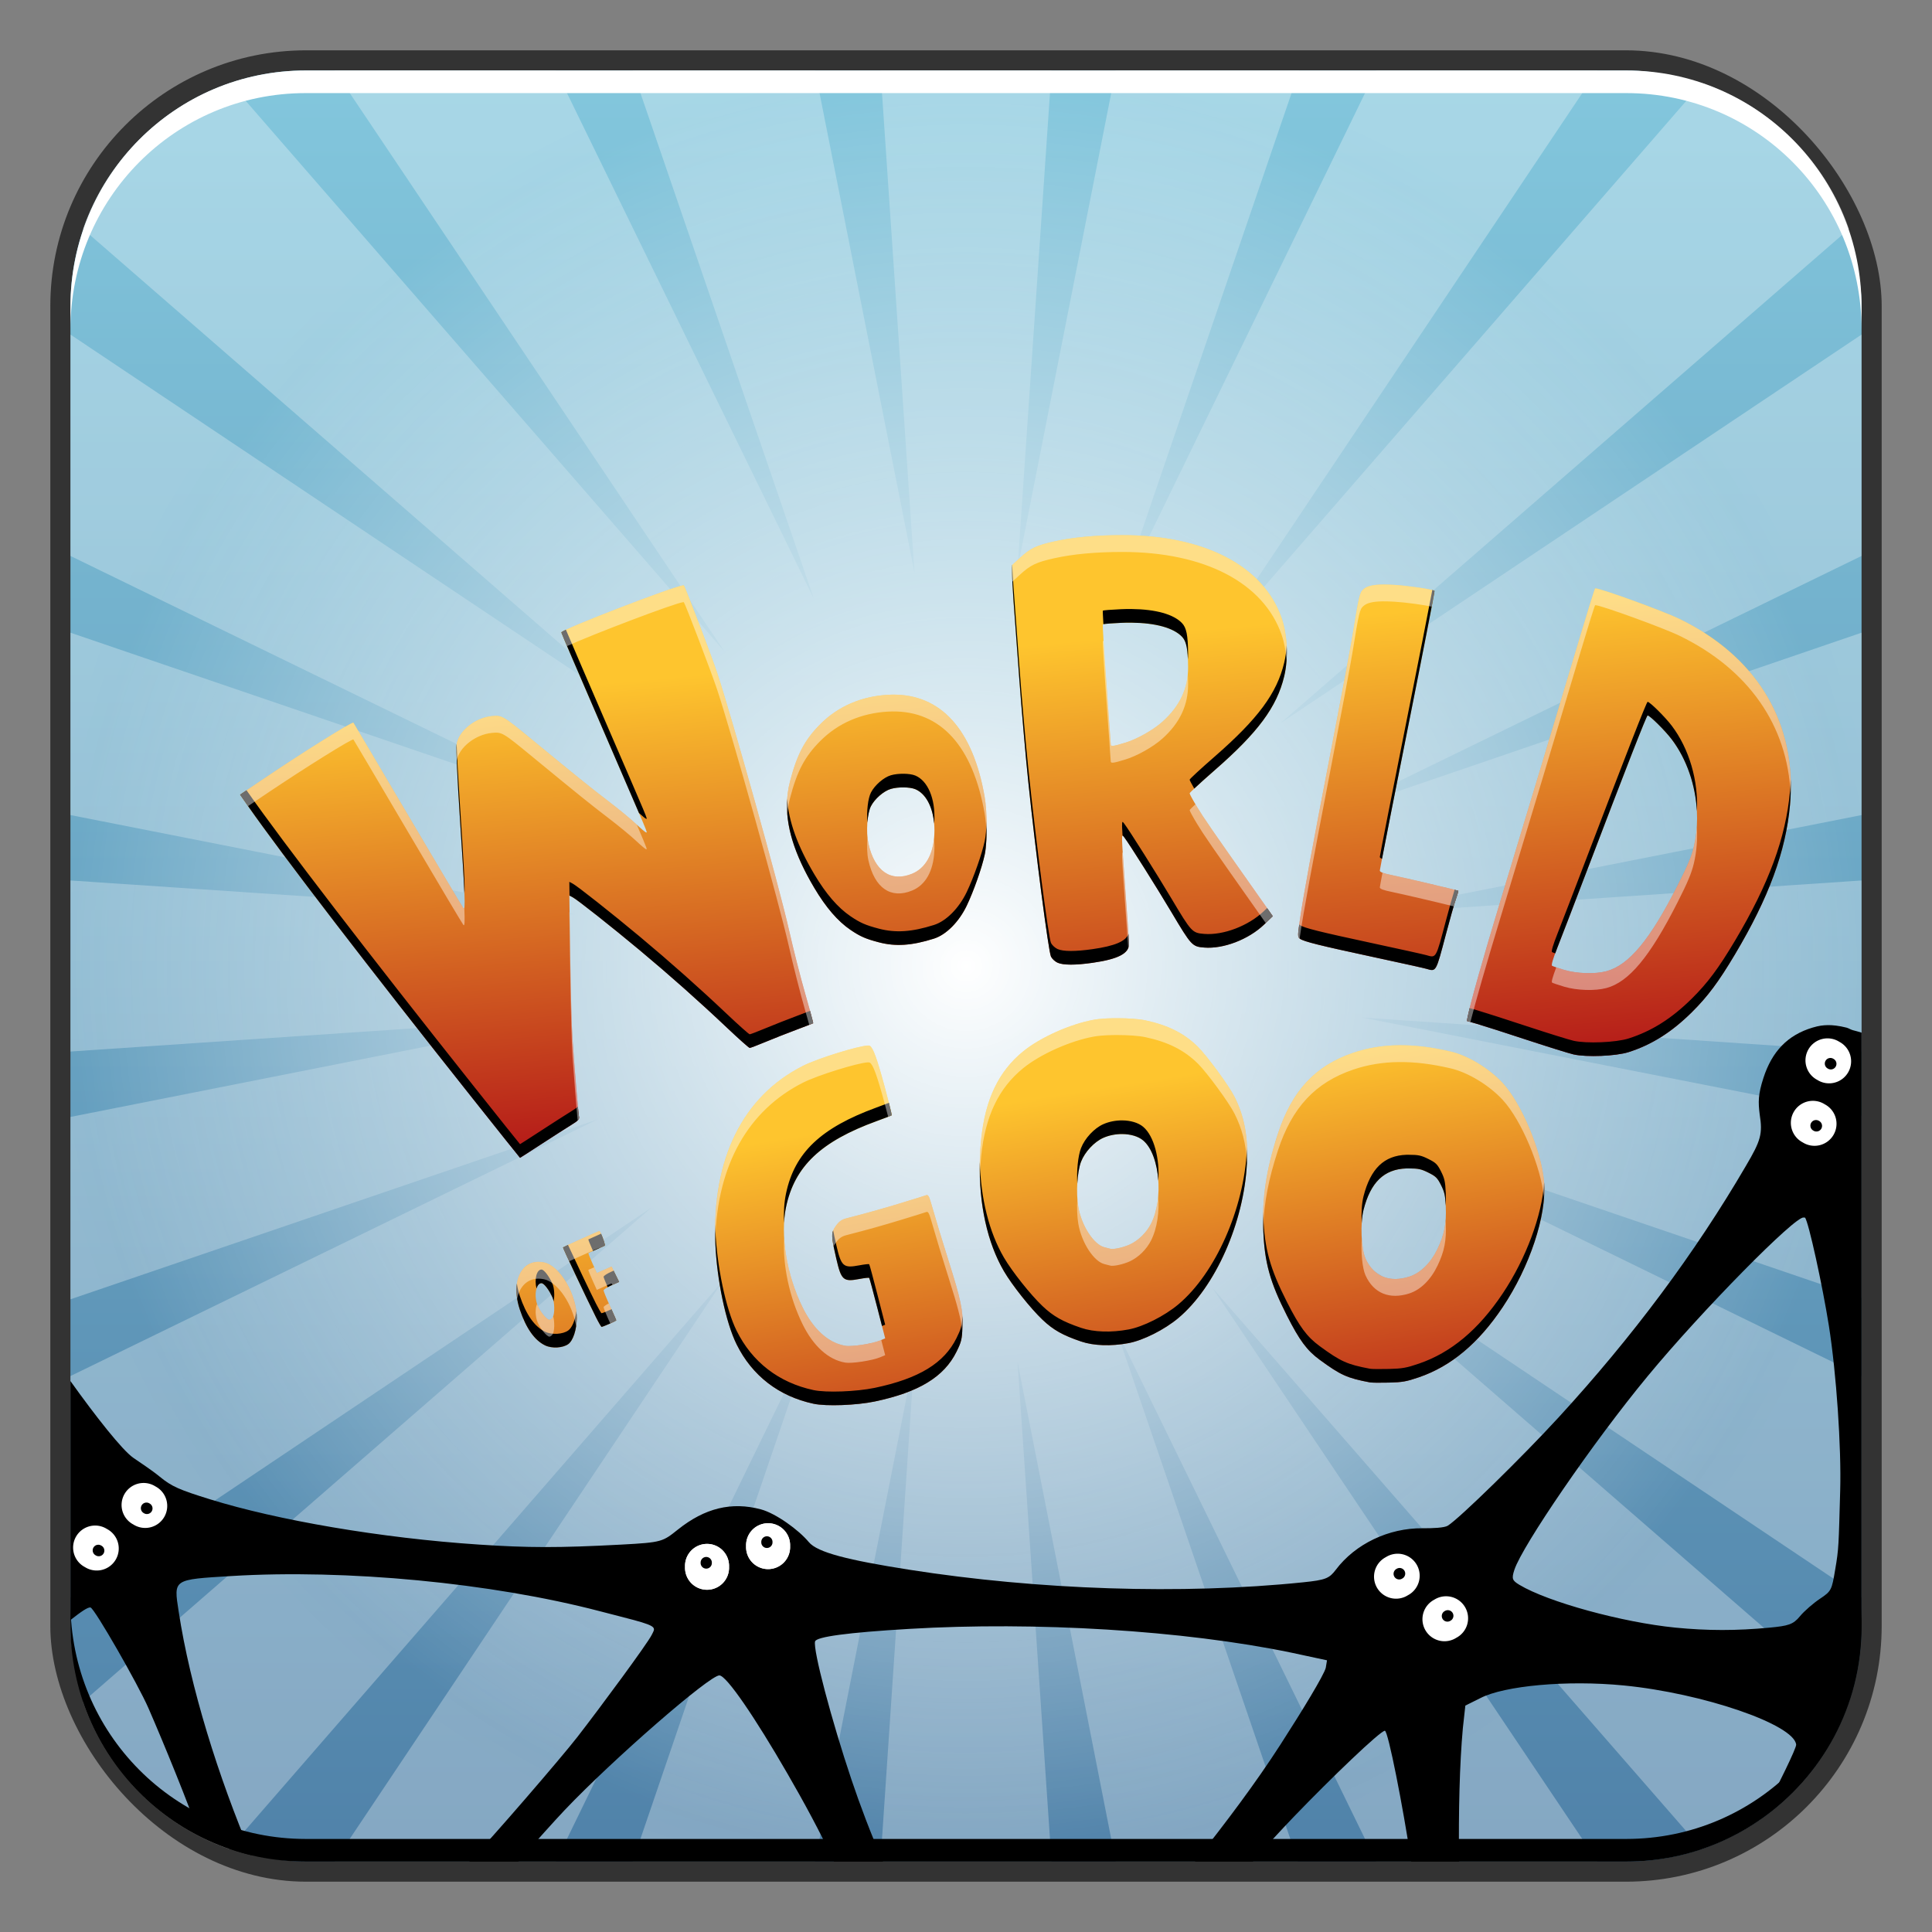 <?xml version="1.0" encoding="UTF-8" standalone="no"?>
<!-- Created with Inkscape (http://www.inkscape.org/) -->

<svg
   xmlns:dc="http://purl.org/dc/elements/1.1/"
   xmlns:cc="http://creativecommons.org/ns#"
   xmlns:rdf="http://www.w3.org/1999/02/22-rdf-syntax-ns#"
   xmlns:svg="http://www.w3.org/2000/svg"
   xmlns="http://www.w3.org/2000/svg"
   xmlns:xlink="http://www.w3.org/1999/xlink"
   xmlns:sodipodi="http://sodipodi.sourceforge.net/DTD/sodipodi-0.dtd"
   xmlns:inkscape="http://www.inkscape.org/namespaces/inkscape"
   width="48"
   height="48"
   id="svg2254"
   version="1.1"
   inkscape:version="0.48+devel r12149"
   sodipodi:docname="WorldOfGoo.svg">
  <rect width="100%" height="100%" fill="#808080" stroke="none"/>
  <defs
     id="defs2256">
    <linearGradient
       inkscape:collect="always"
       xlink:href="#linearGradient898"
       id="linearGradient913"
       x1="709.471"
       y1="438.507"
       x2="658.794"
       y2="119.543"
       gradientUnits="userSpaceOnUse" />
    <linearGradient
       inkscape:collect="always"
       id="linearGradient898">
      <stop
         style="stop-color:#ab0516;stop-opacity:1"
         offset="0"
         id="stop900" />
      <stop
         style="stop-color:#fec52e;stop-opacity:1"
         offset="1"
         id="stop902" />
    </linearGradient>
    <linearGradient
       inkscape:collect="always"
       xlink:href="#linearGradient898"
       id="linearGradient904"
       x1="685.248"
       y1="162.959"
       x2="652.458"
       y2="-202.401"
       gradientUnits="userSpaceOnUse" />
    <radialGradient
       r="24"
       fy="24"
       fx="24"
       cy="24"
       cx="24"
       gradientUnits="userSpaceOnUse"
       id="radialGradient2184"
       xlink:href="#linearGradient2120"
       inkscape:collect="always"
       gradientTransform="matrix(0.958,0,0,0.958,1,1)" />
    <linearGradient
       inkscape:collect="always"
       id="linearGradient2120">
      <stop
         style="stop-color:#ffffff;stop-opacity:0"
         offset="0"
         id="stop2122" />
      <stop
         style="stop-color:#ffffff;stop-opacity:0.312"
         offset="1"
         id="stop2124" />
    </linearGradient>
    <linearGradient
       inkscape:collect="always"
       id="linearGradient2234">
      <stop
         style="stop-color:#ffffff;stop-opacity:1;"
         offset="0"
         id="stop2236" />
      <stop
         style="stop-color:#ffffff;stop-opacity:0;"
         offset="1"
         id="stop2238" />
    </linearGradient>
    <linearGradient
       inkscape:collect="always"
       id="linearGradient2216">
      <stop
         style="stop-color:#5082a9;stop-opacity:1"
         offset="0"
         id="stop2218" />
      <stop
         style="stop-color:#83c7dd;stop-opacity:1"
         offset="1"
         id="stop2220" />
    </linearGradient>
    <linearGradient
       inkscape:collect="always"
       xlink:href="#linearGradient2216"
       id="linearGradient961"
       x1="1938.964"
       y1="234.518"
       x2="1938.964"
       y2="189.989"
       gradientUnits="userSpaceOnUse" />
    <radialGradient
       inkscape:collect="always"
       xlink:href="#linearGradient2234"
       id="radialGradient973"
       cx="1937.143"
       cy="212.362"
       fx="1937.143"
       fy="212.362"
       r="22.25"
       gradientUnits="userSpaceOnUse" />
  </defs>
  <sodipodi:namedview
     id="base"
     pagecolor="#ffffff"
     bordercolor="#666666"
     borderopacity="1.0"
     inkscape:pageopacity="0.0"
     inkscape:pageshadow="2"
     inkscape:zoom="3.7953125"
     inkscape:cx="17.919314"
     inkscape:cy="5.3298935"
     inkscape:document-units="px"
     inkscape:current-layer="layer1"
     showgrid="false"
     width="0px"
     height="0px"
     fit-margin-top="0"
     fit-margin-left="0"
     fit-margin-right="0"
     fit-margin-bottom="0"
     inkscape:window-width="1366"
     inkscape:window-height="716"
     inkscape:window-x="0"
     inkscape:window-y="28"
     inkscape:window-maximized="1" />
  <g
     inkscape:label="Capa 1"
     inkscape:groupmode="layer"
     id="layer1"
     transform="translate(-1913.143,-188.362)">
    <rect
       style="color:#000000;fill:#333333;fill-opacity:1;fill-rule:nonzero;stroke:none;stroke-width:0.2;marker:none;visibility:visible;display:inline;overflow:visible;enable-background:accumulate"
       id="rect6294"
       width="45.5"
       height="45.5"
       x="1914.393"
       y="189.612"
       ry="6.357" />
    <rect
       ry="5.857"
       y="190.112"
       x="1914.893"
       height="44.5"
       width="44.5"
       id="rect6296"
       style="color:#000000;fill:url(#linearGradient961);fill-opacity:1.0;fill-rule:nonzero;stroke:none;stroke-width:0.2;marker:none;visibility:visible;display:inline;overflow:visible;enable-background:accumulate" />
    <path
       style="opacity:0.954;color:#000000;fill:url(#radialGradient2184);fill-opacity:1;fill-rule:nonzero;stroke:none;stroke-width:0.4;marker:none;visibility:visible;display:inline;overflow:visible;enable-background:accumulate"
       d="M 8.312 1.75 L 18 16.188 L 5.719 2.062 C 4.015 2.642 2.65 3.987 2.062 5.688 L 16.188 17.969 L 1.75 8.312 L 1.75 13.812 L 14.844 20.188 L 1.75 15.719 L 1.75 20.25 L 14.281 22.719 L 1.75 21.875 L 1.75 26.125 L 14.219 25.281 L 1.75 27.75 L 1.75 32.281 L 14.844 27.812 L 1.75 34.188 L 1.75 39.688 L 16.188 30 L 2.062 42.281 C 2.642 43.985 3.987 45.35 5.688 45.938 L 17.969 31.812 L 8.312 46.25 L 13.812 46.25 L 20.188 33.156 L 15.719 46.25 L 20.25 46.25 L 22.719 33.719 L 21.875 46.25 L 26.125 46.25 L 25.281 33.844 L 27.719 46.25 L 32.25 46.25 L 27.719 33 L 34.188 46.25 L 39.688 46.25 L 30.125 32 L 42.281 45.938 C 43.994 45.355 45.355 43.994 45.938 42.281 L 31.844 30.031 L 46.25 39.688 L 46.25 34.188 L 33.062 27.75 L 46.25 32.25 L 46.25 27.719 L 33.844 25.281 L 46.25 26.125 L 46.25 21.875 L 33.75 22.719 L 46.25 20.25 L 46.25 15.719 L 33.094 20.219 L 46.25 13.812 L 46.25 8.312 L 31.812 17.969 L 45.938 5.688 C 45.35 3.987 43.985 2.642 42.281 2.062 L 30.062 16.125 L 39.688 1.75 L 34.188 1.75 L 27.781 14.906 L 32.281 1.75 L 27.719 1.75 L 25.281 14.125 L 26.125 1.75 L 21.875 1.75 L 22.719 14.219 L 20.25 1.75 L 15.719 1.75 L 20.219 14.875 L 13.812 1.75 L 8.312 1.75 z "
       transform="translate(1913.143,188.362)"
       id="rect819" />
    <rect
       style="color:#000000;fill:url(#radialGradient973);fill-opacity:1.0;fill-rule:nonzero;stroke:none;stroke-width:0.2;marker:none;visibility:visible;display:inline;overflow:visible;enable-background:accumulate"
       id="rect963"
       width="44.5"
       height="44.5"
       x="1914.893"
       y="190.112"
       ry="5.857" />
    <g
       id="g2224"
       transform="matrix(0.035,0,0,0.035,1848.658,204.901)">
      <path
         id="path889"
         transform="translate(1913.143,188.362)"
         d="m 722.219,61.875 c -1.087,3.23e-4 -2.183,0.009 -3.25,0.031 -5.122,0.105 -9.887,0.458 -13.219,1.062 -16.677,3.024 -37.818,12.451 -50,22.312 -17.566,14.219 -27.11,34.169 -29.969,62.562 -3.619,35.946 2.227,69.849 16.156,93.625 5.85,9.986 18.863,26.351 27.344,34.406 7.661,7.277 14.305,11.027 27.469,15.5 8.931,3.035 21.267,3.442 33.656,1.125 10.406,-1.946 25.496,-9.548 35.344,-17.812 26.316,-22.084 46.622,-67.924 48.656,-109.781 0.918,-18.88 -1.804,-33.435 -8.906,-47.438 C 801.556,109.694 786.246,88.798 779.75,82.312 770.104,72.682 758.459,66.81 742.281,63.375 737.651,62.392 729.825,61.873 722.219,61.875 z m 199.938,19.188 c -11.482,0.136 -22.167,1.914 -32.25,5.344 -27.041,9.197 -43.501,26.905 -53.5,57.469 -8.263,25.258 -11.278,45.131 -10.375,68.594 0.88,22.852 4.751,36.78 16.781,60.5 8.906,17.56 14.186,24.708 23.188,31.312 14.915,10.944 19.592,13.063 35.75,16.094 1.375,0.258 7.449,0.313 13.5,0.156 9.523,-0.247 12.368,-0.74 21.25,-3.781 22.823,-7.814 42.257,-24.075 59.406,-49.688 19.486,-29.102 31.619,-66.005 29.406,-89.5 -2.08,-22.089 -16.102,-55.347 -29.344,-69.656 C 986.373,97.537 971.492,88.492 959.25,85.594 945.929,82.441 933.639,80.927 922.156,81.062 z m -376.938,0.219 c -7.112,0.382 -35.278,9.034 -45.812,14.344 -42.791,21.567 -64.71,65.82 -62.344,125.844 1.023,25.948 7.433,56.47 15.125,71.969 11.03,22.226 29.926,36.793 54.562,42.094 8.992,1.935 30.491,1.138 43.5,-1.594 31.265,-6.565 49.188,-17.482 58,-35.312 3.413,-6.905 3.856,-8.631 4.281,-17.469 0.54,-11.225 -1.338,-20.1 -9.781,-46.688 -4.686,-14.755 -8.965,-28.883 -12.531,-41.281 -1.421,-4.938 -2.167,-6.163 -3.406,-5.688 -0.869,0.333 -8.762,2.791 -17.562,5.469 -14.057,4.277 -23.36,6.889 -39.281,11 -3.233,0.835 -5.031,2.134 -7.344,5.312 -3.503,4.814 -3.482,6.87 0.281,23.188 3.556,15.416 4.971,16.658 16.406,14.5 3.594,-0.678 6.722,-1.028 6.969,-0.781 0.246,0.246 2.881,9.999 5.875,21.688 l 5.469,21.25 -3.594,1.5 c -5.578,2.331 -20.08,4.551 -24.688,3.781 -12.021,-2.007 -22.691,-11.619 -30.438,-27.438 -11.199,-22.869 -15.842,-51.134 -11.656,-71.031 6.082,-28.91 24.696,-46.595 64.312,-61.031 5.68,-2.07 10.511,-3.917 10.719,-4.125 C 562.489,130.573 560.164,121.212 557.125,110 551.861,90.58 549.074,82.924 546.719,81.469 546.476,81.319 545.955,81.242 545.219,81.281 z m 180.688,62.812 c 5.847,0.046 11.359,1.599 14.844,4.531 11.737,9.876 14.698,41.234 5.594,59.125 -3.228,6.342 -9.011,12.015 -15.094,14.781 -4.836,2.199 -11.947,3.7 -14,2.969 -0.55,-0.196 -2.255,-0.632 -3.781,-0.969 -7.62,-1.683 -16.477,-15.242 -18.75,-28.719 -1.708,-10.127 -0.809,-24.977 1.938,-32.062 2.697,-6.959 9.377,-14.122 15.812,-16.969 C 716.608,144.95 721.359,144.058 725.906,144.094 Z M 927.688,168.5 c 0.514,-0.017 1.035,-8.4e-4 1.562,0 6.885,0.011 8.864,0.435 14,3 5.264,2.629 6.334,3.667 8.938,8.812 2.502,4.946 3.025,7.32 3.375,15.312 0.527,12.057 -0.971,19.811 -5.844,29.969 -4.794,9.993 -12.045,17.129 -19.969,19.688 -14.12,4.56 -25.387,-0.083 -31.156,-12.812 -3.085,-6.807 -3.832,-25.087 -1.406,-34.562 C 902.208,178.296 911.757,169.034 927.688,168.5 Z M 354.75,212.969 c -0.606,0 -23.934,10.48 -25.812,11.594 -0.298,0.177 17.315,37.48 23.438,49.656 1.867,3.712 3.634,6.75 3.938,6.75 0.967,0 10.438,-4.224 10.438,-4.656 0,-0.228 -2.025,-4.819 -4.5,-10.219 -2.475,-5.399 -4.5,-10.364 -4.5,-11 0,-0.636 2.468,-2.253 5.5,-3.594 l 5.531,-2.438 -2.688,-5.438 -2.688,-5.469 -5.25,2.312 -5.219,2.312 -3.156,-7.031 c -1.727,-3.862 -3.008,-7.093 -2.844,-7.188 0.164,-0.094 2.788,-1.262 5.812,-2.594 3.025,-1.332 5.65,-2.501 5.844,-2.625 C 359.257,222.92 355.57,212.969 354.75,212.969 z m -43.531,21.844 c -12.88,0.285 -19.147,15.378 -12.938,33.875 4.479,13.344 10.509,21.866 17.969,25.438 4.834,2.315 12.629,1.857 16.469,-0.969 3.39,-2.495 5.916,-10.234 5.969,-18.312 0.111,-16.79 -11.94,-37.305 -23.281,-39.625 C 313.938,234.919 312.551,234.783 311.219,234.812 z m 2.438,15.156 c 1.809,0 5.485,4.825 7.875,10.312 1.489,3.419 1.596,11.118 0.188,13.75 -0.569,1.064 -1.681,1.938 -2.438,1.938 -1.807,0 -6.461,-5.592 -8.281,-9.938 C 308.122,259.162 309.646,249.969 313.656,249.969 Z"
         style="fill:url(#linearGradient913);fill-opacity:1"
         inkscape:connector-curvature="0" />
      <path
         id="path873"
         transform="translate(1913.143,188.362)"
         d="m 725.938,-281.031 c -18.865,0.004 -34.942,1.493 -48.312,4.469 -12.708,2.828 -16.81,4.794 -24.25,11.594 l -5.625,5.156 0,6.125 c 10e-4,3.382 0.431,12.006 0.969,19.156 0.538,7.15 2.355,31.666 4.031,54.469 1.676,22.802 4.603,56.327 6.5,74.5 5.319,50.959 14.343,120.363 16.094,123.75 0.837,1.619 2.967,3.551 4.719,4.312 4.054,1.763 12.594,1.779 24.812,0.031 18.099,-2.589 25.884,-6.616 25.844,-13.375 -0.009,-1.47 -1.111,-17.762 -2.469,-36.188 -1.358,-18.425 -2.479,-35.3 -2.469,-37.5 0.015,-3.797 0.108,-3.899 1.562,-2 3.472,4.533 22.85,35.271 33.406,53 14.296,24.01 14.796,24.561 23.375,25.25 13.595,1.091 31.436,-5.751 42.406,-16.25 l 6.25,-6 -12.688,-18 c -30.573,-43.342 -36.314,-51.65 -41.188,-59.719 -2.841,-4.703 -5.156,-8.982 -5.156,-9.5 0,-0.518 7.946,-7.849 17.656,-16.312 30.88,-26.915 44.27,-45.015 49.469,-66.75 3.06,-12.794 2.339,-29.359 -1.812,-41.344 C 826.231,-259.198 784.244,-281.045 725.938,-281.031 z m 185,35.062 c -7.15,0.083 -11.279,1.108 -13.75,3.25 -2.735,2.371 -3.219,4.376 -7.875,33.188 -1.333,8.25 -8.069,44.25 -14.969,80 C 860.308,-56.801 854.57,-25.601 852,-7.875 c -1.675,11.55 -1.667,12.079 0.062,13.344 2.711,1.982 13.87,4.77 51.75,12.906 18.931,4.066 36.013,7.849 37.938,8.406 7.121,2.063 6.718,2.752 13.906,-24.438 2.743,-10.376 5.904,-21.529 7.031,-24.781 1.127,-3.253 1.951,-6.008 1.812,-6.125 -0.458,-0.387 -38.072,-9.268 -47,-11.094 -6.386,-1.306 -8.75,-2.201 -8.75,-3.312 0,-0.838 8.821,-45.75 19.625,-99.812 10.804,-54.062 19.458,-98.479 19.219,-98.719 -1.014,-1.014 -19.115,-3.698 -28.438,-4.219 C 916.053,-245.892 913.321,-245.996 910.938,-245.969 z m -496.594,0.562 c -6.295,0.476 -86.567,31.387 -86.594,33.469 -0.004,0.329 13.318,31.379 29.594,69 33.722,77.946 31.607,72.906 30.562,72.906 -0.437,0 -3.682,-2.723 -7.219,-6.062 -3.537,-3.34 -12.287,-10.541 -19.438,-16 -12.486,-9.533 -21.247,-16.587 -54.5,-43.938 -20.567,-16.916 -21.118,-17.24 -28.25,-16.562 -12.009,1.141 -23.851,10.707 -25.125,20.312 -0.395,2.974 0.567,24.392 2.281,50.469 3.747,56.999 4.171,67.336 2.594,65.594 -0.648,-0.716 -18.413,-30.562 -39.469,-66.312 -21.055,-35.75 -38.443,-65.171 -38.625,-65.375 -0.77,-0.863 -34.329,20.049 -61.188,38.125 l -19.25,12.969 5.688,8.156 c 24.599,35.173 85.911,114.962 159.344,207.438 18.425,23.203 33.586,42.187 33.688,42.188 0.102,2.4e-4 6.92,-4.388 15.156,-9.75 8.237,-5.362 17.705,-11.43 21.062,-13.5 5.099,-3.143 6.042,-4.132 5.625,-6 -0.523,-2.343 -2.853,-30.039 -4.594,-54.75 -0.562,-7.975 -1.289,-34.219 -1.625,-58.344 l -0.625,-43.875 2.406,1.281 c 3.424,1.833 27.608,20.939 47.5,37.531 21.355,17.812 42.439,36.55 62.031,55.094 8.325,7.88 15.563,14.312 16.094,14.312 0.531,0 5.656,-1.956 11.375,-4.344 5.719,-2.388 15.581,-6.261 21.906,-8.625 6.325,-2.364 11.616,-4.428 11.781,-4.562 0.166,-0.134 -2.405,-9.638 -5.719,-21.125 -3.314,-11.487 -8.483,-31.827 -11.5,-45.219 -7.051,-31.297 -40.355,-150.483 -51.031,-182.625 -3.95,-11.891 -22.535,-60.643 -23.562,-61.812 C 414.675,-245.394 414.547,-245.422 414.344,-245.406 z m 647.469,2.156 c -0.121,1.7e-4 -0.215,0.028 -0.25,0.062 -0.368,0.364 -5.022,15.281 -10.344,33.156 -12.242,41.122 -40.785,135.836 -57.406,190.5 -11.357,37.352 -20.865,71.058 -22.656,80.188 l -0.625,3.156 7.344,2.125 c 4.048,1.16 19.75,6.2 34.875,11.188 15.125,4.987 30.2,9.682 33.5,10.438 9.159,2.097 30.077,1.236 39,-1.594 16.521,-5.239 30.748,-14.236 45.094,-28.469 11.163,-11.075 18.853,-21.391 30.5,-40.938 24.026,-40.322 36.086,-73.04 39.062,-106 5.212,-57.705 -22.976,-105.189 -78.437,-132.125 C 1109.815,-227.222 1065.579,-243.255 1061.812,-243.25 z m -332.938,24.344 c 1.254,-0.02 2.472,-0.013 3.688,0 17.022,0.175 29.732,3.687 35.75,9.969 3.168,3.306 4.227,8.582 4.344,21.562 0.135,15.004 -5.868,27.777 -18.25,38.844 -6.536,5.841 -17.839,12.227 -26.156,14.781 -8.656,2.658 -10.5,2.893 -10.5,1.344 0,-0.773 -1.386,-20.173 -3.062,-43.125 -1.677,-22.952 -2.829,-41.952 -2.562,-42.219 0.266,-0.266 6.085,-0.737 12.906,-1.031 C 726.332,-218.837 727.621,-218.886 728.875,-218.906 z m -166.25,51.094 c -1.111,0.016 -2.239,0.056 -3.375,0.125 -18.722,1.139 -35.048,8.236 -47.5,20.656 -11.146,11.117 -16.688,21.57 -21.688,40.875 -5.737,22.155 -0.265,46.033 17.281,75.562 8.225,13.842 16.669,23.647 25.656,29.75 6.936,4.71 10.763,6.372 20.188,8.844 11.861,3.111 23.405,2.343 39.062,-2.625 8.7,-2.76 17.763,-11.879 23.281,-23.406 4.916,-10.27 10.816,-27.012 12.781,-36.312 1.886,-8.927 1.826,-30.055 -0.094,-41.062 C 619.896,-143.135 597.08,-168.297 562.625,-167.812 z m 536.219,14.781 c 1.556,0 12.417,10.754 17.125,16.969 15.506,20.468 21.721,50.475 15.75,75.906 -1.666,7.096 -4.334,13.469 -11.656,27.906 -19.544,38.533 -34.492,56.512 -50.531,60.781 -7.987,2.126 -20.89,1.734 -29.844,-0.938 -4.158,-1.24 -8.06,-2.569 -8.656,-2.938 -0.715,-0.442 0.589,-4.913 3.844,-13.156 2.713,-6.87 11.839,-30.604 20.281,-52.75 C 1084.221,-117.495 1098.112,-153.031 1098.844,-153.031 z m -528.063,51.062 c 3.214,0.035 6.266,0.452 8.25,1.281 8.873,3.707 14.242,16.421 13.5,31.969 -0.678,14.209 -6.245,24.116 -15.781,28.031 -15.126,6.21 -26.684,-1.783 -31.031,-21.469 -1.782,-8.071 -0.879,-21.286 1.812,-26.5 2.683,-5.198 9.003,-10.703 14.062,-12.219 C 564.193,-101.654 567.567,-102.004 570.781,-101.969 Z"
         style="fill:url(#linearGradient904);fill-opacity:1"
         inkscape:connector-curvature="0" />
      <path
         id="path915"
         transform="translate(1913.143,188.362)"
         d="m 647.812,-259.875 -0.062,0.062 0,6.125 c 10e-4,3.382 0.431,12.006 0.969,19.156 0.538,7.15 2.355,31.666 4.031,54.469 1.676,22.802 4.603,56.327 6.5,74.5 5.319,50.959 14.343,120.363 16.094,123.75 0.837,1.619 2.967,3.551 4.719,4.312 4.054,1.763 12.594,1.779 24.812,0.031 18.099,-2.589 25.884,-6.616 25.844,-13.375 -0.003,-0.523 -0.164,-3.393 -0.406,-7.094 -1.835,5.226 -9.785,8.543 -25.438,10.781 -12.219,1.747 -20.758,1.732 -24.812,-0.031 -1.752,-0.762 -3.882,-2.694 -4.719,-4.312 -1.751,-3.387 -10.774,-72.791 -16.094,-123.75 -1.897,-18.173 -4.824,-51.698 -6.5,-74.5 -1.676,-22.802 -3.493,-47.319 -4.031,-54.469 C 648.318,-249.546 647.96,-255.689 647.812,-259.875 Z M 946,-242.062 c -2.934,15.571 -9.673,49.801 -17.625,89.594 -10.804,54.062 -19.625,98.975 -19.625,99.812 0,0.491 0.495,0.945 1.562,1.406 2.979,-15.479 9.946,-50.917 18.062,-91.531 10.804,-54.062 19.458,-98.479 19.219,-98.719 C 947.442,-241.651 946.826,-241.85 946,-242.062 z m -217.125,13.469 c -1.254,0.02 -2.543,0.069 -3.844,0.125 -6.822,0.295 -12.64,0.765 -12.906,1.031 -0.111,0.111 0.087,4.02 0.406,9.594 1.451,-0.272 6.595,-0.682 12.5,-0.938 1.3,-0.056 2.59,-0.105 3.844,-0.125 1.254,-0.02 2.472,-0.013 3.688,0 17.022,0.175 29.732,3.687 35.75,9.969 2.669,2.785 3.815,7.021 4.188,16.031 0.096,-1.368 0.169,-2.749 0.156,-4.156 -0.116,-12.98 -1.176,-18.256 -4.344,-21.562 -6.018,-6.282 -18.728,-9.794 -35.75,-9.969 C 731.347,-228.606 730.129,-228.614 728.875,-228.594 Z M 331,-213.875 c -2.062,0.984 -3.247,1.687 -3.25,1.938 -0.004,0.329 13.318,31.379 29.594,69 13.573,31.373 21.163,48.931 25.531,59.156 2.594,2.345 4.687,4.062 5.031,4.062 1.044,0 3.159,5.039 -30.562,-72.906 C 345.718,-179.497 335.832,-202.509 331,-213.875 z m 511.625,11.094 c -0.248,4.281 -0.834,8.452 -1.75,12.281 -5.199,21.735 -18.589,39.835 -49.469,66.75 -9.71,8.464 -17.656,15.794 -17.656,16.312 0,0.397 1.369,3.002 3.281,6.312 3.18,-3.017 8.301,-7.643 14.375,-12.938 30.88,-26.915 44.27,-45.015 49.469,-66.75 C 842.475,-187.504 843.043,-195.222 842.625,-202.781 z m 256.219,40.062 c -0.732,0 -14.623,35.537 -43.688,111.781 -8.442,22.146 -17.568,45.88 -20.281,52.75 -3.255,8.243 -4.559,12.714 -3.844,13.156 0.239,0.148 1.113,0.486 2.219,0.875 0.492,-1.336 0.979,-2.709 1.625,-4.344 2.713,-6.87 11.839,-30.604 20.281,-52.75 29.065,-76.245 42.956,-111.781 43.688,-111.781 1.556,0 12.417,10.754 17.125,16.969 10.624,14.024 16.906,32.528 17.875,50.969 1.079,-21.488 -5.386,-44.17 -17.875,-60.656 C 1111.261,-151.965 1100.4,-162.719 1098.844,-162.719 Z M 253.438,-132.625 c -0.018,0.114 -0.047,0.23 -0.062,0.344 -0.395,2.974 0.567,24.392 2.281,50.469 1.894,28.806 2.915,45.628 3.281,55.062 0.546,-3.774 -0.312,-19.583 -3.281,-64.75 C 254.539,-108.499 253.748,-123.404 253.438,-132.625 z m 317.344,20.969 c -3.214,-0.035 -6.588,0.315 -9.188,1.094 -5.059,1.516 -11.38,7.021 -14.062,12.219 -2.169,4.203 -3.155,13.597 -2.531,21.312 0.368,-4.746 1.237,-9.118 2.531,-11.625 2.683,-5.198 9.003,-10.703 14.062,-12.219 2.6,-0.779 5.974,-1.129 9.188,-1.094 3.214,0.035 6.266,0.452 8.25,1.281 7.381,3.084 12.313,12.41 13.344,24.406 0.059,-0.697 0.122,-1.406 0.156,-2.125 0.742,-15.548 -4.627,-28.262 -13.5,-31.969 C 577.047,-111.204 573.995,-111.621 570.781,-111.656 z m 629.625,4.094 c -0.095,2.792 -0.243,5.595 -0.5,8.438 -2.977,32.96 -15.037,65.678 -39.062,106 -11.647,19.547 -19.337,29.863 -30.5,40.938 -14.346,14.233 -28.573,23.23 -45.094,28.469 -8.923,2.83 -29.841,3.69 -39,1.594 -3.3,-0.755 -18.375,-5.45 -33.5,-10.438 C 997.625,62.45 981.923,57.41 977.875,56.25 l -5.344,-1.531 c -0.606,2.441 -1.103,4.553 -1.375,5.938 l -0.625,3.156 7.344,2.125 c 4.048,1.16 19.75,6.2 34.875,11.188 15.125,4.987 30.2,9.682 33.5,10.438 9.159,2.097 30.077,1.236 39,-1.594 16.521,-5.239 30.748,-14.236 45.094,-28.469 11.163,-11.075 18.853,-21.391 30.5,-40.938 24.026,-40.322 36.086,-73.04 39.062,-106 C 1200.464,-95.608 1200.605,-101.638 1200.406,-107.562 z m -1096.094,7.656 -4.594,3.094 5.688,8.156 c 24.599,35.173 85.911,114.962 159.344,207.438 18.425,23.203 33.586,42.187 33.688,42.188 0.102,2.4e-4 6.92,-4.388 15.156,-9.75 8.237,-5.362 17.705,-11.43 21.062,-13.5 5.099,-3.143 6.042,-4.132 5.625,-6 -0.141,-0.634 -0.423,-3.341 -0.781,-7.125 -0.827,0.868 -2.322,1.883 -4.844,3.438 -3.358,2.07 -12.826,8.137 -21.062,13.5 -8.237,5.362 -15.054,9.75 -15.156,9.75 -0.102,-2.4e-4 -15.262,-18.984 -33.688,-42.188 C 191.317,16.618 130.005,-63.17 105.406,-98.344 L 104.312,-99.906 z m 383.75,6.156 c -1.295,18.708 4.96,39.054 19.281,63.156 8.225,13.842 16.669,23.647 25.656,29.75 6.936,4.71 10.763,6.372 20.188,8.844 11.861,3.111 23.405,2.343 39.062,-2.625 8.7,-2.76 17.763,-11.879 23.281,-23.406 4.916,-10.27 10.816,-27.012 12.781,-36.312 1.102,-5.215 1.522,-14.594 1.312,-23.688 -0.164,5.602 -0.605,10.652 -1.312,14 -1.965,9.301 -7.865,26.043 -12.781,36.312 -5.518,11.527 -14.581,20.646 -23.281,23.406 -15.658,4.968 -27.202,5.736 -39.062,2.625 -9.425,-2.472 -13.252,-4.134 -20.188,-8.844 -8.988,-6.103 -17.432,-15.908 -25.656,-29.75 C 495.451,-60.297 489.131,-77.704 488.062,-93.75 z m 238.156,16.312 c -0.384,-0.1 -0.428,0.845 -0.438,3.219 -0.003,0.7 0.147,3.25 0.344,6.5 0.225,-0.038 0.605,0.386 1.219,1.188 3.472,4.533 22.85,35.271 33.406,53 14.296,24.01 14.796,24.561 23.375,25.25 13.595,1.091 31.436,-5.751 42.406,-16.25 l 6.25,-6 -4.062,-5.781 -2.188,2.094 c -10.97,10.499 -28.812,17.341 -42.406,16.25 -8.579,-0.689 -9.079,-1.24 -23.375,-25.25 -10.556,-17.729 -29.934,-48.467 -33.406,-53 C 726.798,-76.931 726.449,-77.377 726.219,-77.438 z m -392.781,42.5 0.125,9.75 2.281,1.219 c 3.424,1.833 27.608,20.939 47.5,37.531 21.355,17.812 42.439,36.55 62.031,55.094 8.325,7.88 15.563,14.312 16.094,14.312 0.531,0 5.656,-1.956 11.375,-4.344 5.719,-2.388 15.581,-6.261 21.906,-8.625 6.325,-2.364 11.616,-4.428 11.781,-4.562 0.098,-0.079 -0.842,-3.662 -2.25,-8.781 -2.043,0.813 -5.188,2.033 -9.531,3.656 -6.325,2.364 -16.188,6.237 -21.906,8.625 -5.719,2.388 -10.844,4.344 -11.375,4.344 -0.531,0 -7.769,-6.433 -16.094,-14.312 C 425.783,40.425 404.698,21.687 383.344,3.875 c -19.892,-16.592 -44.076,-35.699 -47.5,-37.531 L 333.438,-34.938 z m 628.375,5.656 c -1.466,4.803 -3.928,13.509 -6.156,21.938 -7.189,27.189 -6.786,26.5 -13.906,24.438 -1.925,-0.558 -19.006,-4.34 -37.938,-8.406 -37.88,-8.136 -49.039,-10.924 -51.75,-12.906 -0.196,-0.143 -0.348,-0.296 -0.5,-0.438 -1.124,8.021 -1.024,9.01 0.5,10.125 2.711,1.982 13.87,4.77 51.75,12.906 18.931,4.066 36.013,7.849 37.938,8.406 7.121,2.063 6.718,2.752 13.906,-24.438 2.743,-10.376 5.904,-21.529 7.031,-24.781 1.127,-3.253 1.951,-6.008 1.812,-6.125 C 964.431,-28.621 963.333,-28.893 961.812,-29.281 Z M 560.25,121.938 c -1.953,0.772 -5.067,1.962 -8.688,3.281 -39.616,14.436 -58.231,32.121 -64.312,61.031 -1.321,6.278 -1.772,13.394 -1.406,20.906 0.202,-3.953 0.668,-7.71 1.406,-11.219 6.082,-28.91 24.696,-46.595 64.312,-61.031 5.68,-2.07 10.511,-3.917 10.719,-4.125 C 562.406,130.657 561.55,127.052 560.25,121.938 z m 165.656,12.469 c -4.548,-0.036 -9.298,0.856 -13.438,2.688 -6.436,2.847 -13.115,10.01 -15.812,16.969 -2.18,5.622 -3.183,16.12 -2.656,25.281 0.323,-6.123 1.229,-11.912 2.656,-15.594 2.697,-6.959 9.377,-14.122 15.812,-16.969 4.139,-1.831 8.89,-2.723 13.438,-2.688 5.847,0.046 11.359,1.599 14.844,4.531 6.219,5.233 9.979,16.497 10.781,28.594 C 752.54,161.821 748.617,145.557 740.75,138.938 737.265,136.005 731.753,134.452 725.906,134.406 z m 88.562,18.875 c -0.023,0.643 -0.031,1.284 -0.062,1.938 C 812.372,197.076 792.066,242.916 765.75,265 c -9.848,8.265 -24.938,15.867 -35.344,17.812 -12.39,2.317 -24.725,1.91 -33.656,-1.125 -13.164,-4.473 -19.808,-8.223 -27.469,-15.5 -8.48,-8.056 -21.494,-24.421 -27.344,-34.406 -10.544,-17.998 -16.444,-41.809 -17.125,-67.906 -0.684,29.866 5.29,57.391 17.125,77.594 5.85,9.986 18.863,26.351 27.344,34.406 7.661,7.277 14.305,11.027 27.469,15.5 8.931,3.035 21.267,3.442 33.656,1.125 10.406,-1.946 25.496,-9.548 35.344,-17.812 26.316,-22.084 46.622,-67.924 48.656,-109.781 C 814.604,160.839 814.616,156.985 814.469,153.281 z m 113.219,5.531 c -15.931,0.534 -25.479,9.796 -30.5,29.406 -1.274,4.978 -1.668,12.384 -1.312,19.281 0.2,-3.589 0.633,-6.94 1.312,-9.594 5.021,-19.61 14.569,-28.873 30.5,-29.406 0.514,-0.017 1.035,-8.4e-4 1.562,0 6.885,0.011 8.864,0.435 14,3 5.264,2.629 6.334,3.667 8.938,8.812 2.421,4.785 2.993,7.209 3.344,14.594 0.18,-2.764 0.174,-5.708 0.031,-8.969 -0.35,-7.992 -0.873,-10.366 -3.375,-15.312 -2.603,-5.146 -3.674,-6.184 -8.938,-8.812 -5.136,-2.565 -7.115,-2.989 -14,-3 C 928.723,158.812 928.201,158.795 927.688,158.812 z m 97.688,19.812 c -1.472,23.061 -12.746,53.775 -29.469,78.75 -17.15,25.613 -36.583,41.873 -59.406,49.688 -8.882,3.041 -11.727,3.534 -21.25,3.781 -6.051,0.157 -12.125,0.102 -13.5,-0.156 -16.158,-3.031 -20.835,-5.15 -35.75,-16.094 -9.001,-6.605 -14.281,-13.753 -23.188,-31.312 -12.03,-23.72 -15.901,-37.648 -16.781,-60.5 -0.041,-1.068 -0.069,-2.133 -0.094,-3.188 -0.115,4.206 -0.076,8.476 0.094,12.875 0.88,22.852 4.751,36.78 16.781,60.5 8.906,17.56 14.186,24.708 23.188,31.312 14.915,10.944 19.592,13.063 35.75,16.094 1.375,0.258 7.449,0.313 13.5,0.156 9.523,-0.247 12.368,-0.74 21.25,-3.781 22.823,-7.814 42.257,-24.075 59.406,-49.688 C 1015.105,238.39 1027.14,202.159 1025.375,178.625 z m -588.406,29.469 c -0.099,4.369 -0.086,8.821 0.094,13.375 1.023,25.948 7.433,56.47 15.125,71.969 11.03,22.226 29.926,36.793 54.562,42.094 8.992,1.935 30.491,1.138 43.5,-1.594 31.265,-6.565 49.188,-17.482 58,-35.312 3.413,-6.905 3.856,-8.631 4.281,-17.469 0.129,-2.67 0.107,-5.201 -0.094,-7.875 -0.411,7.242 -1.033,9.273 -4.188,15.656 -8.812,17.83 -26.735,28.747 -58,35.312 -13.009,2.732 -34.508,3.528 -43.5,1.594 -24.637,-5.3 -43.532,-19.868 -54.562,-42.094 -7.692,-15.499 -14.102,-46.02 -15.125,-71.969 C 437.014,210.545 436.997,209.317 436.969,208.094 z m 83.75,4.406 c -1.365,3.397 -0.672,7.571 2.188,19.969 3.556,15.416 4.971,16.658 16.406,14.5 3.594,-0.678 6.722,-1.028 6.969,-0.781 0.246,0.246 2.881,9.999 5.875,21.688 l 3.219,12.5 2.25,-0.938 -5.469,-21.25 c -2.994,-11.688 -5.629,-21.441 -5.875,-21.688 -0.246,-0.246 -3.375,0.103 -6.969,0.781 -11.435,2.158 -12.85,0.916 -16.406,-14.5 C 521.908,218.453 521.194,215.139 520.719,212.5 z m -164.781,2.344 c -0.955,0.425 -1.972,0.902 -3.188,1.438 -3.025,1.332 -5.648,2.499 -5.812,2.594 -0.164,0.094 1.117,3.325 2.844,7.188 l 0.469,1.031 c 0.989,-0.44 1.197,-0.551 2.5,-1.125 3.025,-1.332 5.65,-2.501 5.844,-2.625 C 359.075,223.037 357.28,217.744 355.938,214.844 z m -23.438,8 c -1.772,0.828 -3.182,1.493 -3.562,1.719 -0.298,0.177 17.315,37.48 23.438,49.656 1.867,3.712 3.634,6.75 3.938,6.75 0.967,0 10.438,-4.224 10.438,-4.656 0,-0.19 -1.541,-3.66 -3.438,-7.844 -2.829,1.317 -6.415,2.812 -7,2.812 -0.304,0 -2.071,-3.038 -3.938,-6.75 C 347.983,255.796 337.864,234.457 332.5,222.844 z m -18.844,17.438 c -3.515,0 -5.125,7.068 -3.531,13.438 0.683,-2.238 1.912,-3.75 3.531,-3.75 1.809,0 5.485,4.825 7.875,10.312 0.303,0.695 0.531,1.593 0.719,2.562 0.819,-3.347 0.549,-9.339 -0.719,-12.25 C 319.141,245.106 315.466,240.281 313.656,240.281 z m 51.188,0.812 -1.594,0.719 c -3.032,1.341 -5.5,2.957 -5.5,3.594 0,0.49 1.223,3.559 2.906,7.406 0.788,-0.441 1.632,-0.887 2.594,-1.312 l 5.531,-2.438 -2.688,-5.438 L 364.844,241.094 z m -68.625,9.156 c -0.794,5.31 -0.218,11.645 2.062,18.438 4.479,13.344 10.509,21.866 17.969,25.438 4.834,2.315 12.629,1.857 16.469,-0.969 3.39,-2.495 5.916,-10.234 5.969,-18.312 0.011,-1.635 -0.105,-3.315 -0.312,-5 -0.775,6.226 -2.934,11.621 -5.656,13.625 -3.839,2.826 -11.634,3.283 -16.469,0.969 C 308.79,280.866 302.761,272.344 298.281,259 297.266,255.974 296.592,253.044 296.219,250.25 Z"
         style="fill:#000000;fill-opacity:1"
         inkscape:connector-curvature="0" />
      <path
         id="path925"
         transform="translate(1913.143,188.362)"
         d="m 725.938,-281.031 c -18.865,0.004 -34.942,1.493 -48.312,4.469 -12.708,2.828 -16.81,4.794 -24.25,11.594 l -5.625,5.156 0,6.125 c 5.2e-4,1.246 0.056,3.323 0.156,5.656 l 5.469,-5 c 7.44,-6.8 11.542,-8.766 24.25,-11.594 13.371,-2.975 29.447,-4.464 48.312,-4.469 58.307,-0.014 100.294,21.833 113.125,58.875 1.871,5.4 3.023,11.723 3.469,18.219 0.74,-10.339 -0.453,-21.449 -3.469,-30.156 C 826.231,-259.198 784.244,-281.045 725.938,-281.031 z m 185,35.062 c -7.15,0.083 -11.279,1.108 -13.75,3.25 -2.735,2.371 -3.219,4.376 -7.875,33.188 -1.333,8.25 -8.069,44.25 -14.969,80 C 860.308,-56.801 854.57,-25.601 852,-7.875 850.408,3.107 850.36,4.121 851.844,5.281 851.912,4.806 851.925,4.581 852,4.062 c 2.57,-17.726 8.308,-48.926 22.344,-121.656 6.899,-35.75 13.636,-71.75 14.969,-80 4.656,-28.811 5.14,-30.817 7.875,-33.188 2.471,-2.142 6.6,-3.167 13.75,-3.25 2.383,-0.028 5.116,0.076 8.219,0.25 7.723,0.432 21.339,2.31 26.406,3.531 1.254,-6.616 2.1,-11.181 2.031,-11.25 -1.014,-1.014 -19.115,-3.698 -28.438,-4.219 C 916.053,-245.892 913.321,-245.996 910.938,-245.969 z m -496.594,0.562 c -6.295,0.476 -86.567,31.387 -86.594,33.469 -10e-4,0.105 1.707,4.127 4.062,9.656 16.263,-7.577 77.081,-30.776 82.531,-31.188 0.203,-0.015 0.331,0.013 0.375,0.062 1.027,1.17 19.613,49.922 23.562,61.812 10.676,32.142 43.981,151.328 51.031,182.625 3.017,13.392 8.186,33.732 11.5,45.219 1.099,3.81 2.043,7.208 2.906,10.312 1.389,-0.546 2.748,-1.073 2.812,-1.125 0.166,-0.134 -2.405,-9.638 -5.719,-21.125 -3.314,-11.487 -8.483,-31.827 -11.5,-45.219 -7.051,-31.297 -40.355,-150.483 -51.031,-182.625 -3.95,-11.891 -22.535,-60.643 -23.562,-61.812 C 414.675,-245.394 414.547,-245.422 414.344,-245.406 z m 647.469,2.156 c -0.121,1.7e-4 -0.215,0.028 -0.25,0.062 -0.368,0.364 -5.022,15.281 -10.344,33.156 -12.243,41.122 -40.785,135.836 -57.406,190.5 -11.357,37.352 -20.865,71.058 -22.656,80.188 l -0.625,3.156 2.531,0.719 c 3.663,-14.368 11.566,-41.92 20.75,-72.125 16.621,-54.664 45.164,-149.378 57.406,-190.5 5.321,-17.875 9.976,-32.792 10.344,-33.156 0.035,-0.034 0.129,-0.062 0.25,-0.062 3.766,-0.005 48.003,16.028 59.656,21.688 49.166,23.878 76.874,63.896 78.906,112.875 2.273,-54.391 -25.81,-99.025 -78.906,-124.812 C 1109.815,-227.222 1065.579,-243.255 1061.812,-243.25 z m -349.156,37.281 c -0.287,0.049 -0.49,0.115 -0.531,0.156 -0.266,0.266 0.886,19.266 2.562,42.219 1.677,22.952 3.062,42.352 3.062,43.125 0,1.549 1.844,1.314 10.5,-1.344 8.317,-2.554 19.621,-8.94 26.156,-14.781 12.382,-11.066 18.384,-23.84 18.25,-38.844 -0.024,-2.617 -0.109,-4.868 -0.219,-6.906 -1.12,12.855 -7.056,24.004 -18.031,33.812 -6.536,5.841 -17.839,12.227 -26.156,14.781 -8.656,2.658 -10.5,2.893 -10.5,1.344 0,-0.773 -1.386,-20.173 -3.062,-43.125 C 713.812,-187.518 713.118,-198.243 712.656,-205.969 Z M 562.625,-167.812 c -1.111,0.016 -2.239,0.056 -3.375,0.125 -18.722,1.139 -35.048,8.236 -47.5,20.656 -11.146,11.117 -16.688,21.57 -21.688,40.875 -1.942,7.499 -2.597,15.204 -1.938,23.25 0.327,-3.839 0.973,-7.59 1.938,-11.312 4.999,-19.305 10.542,-29.758 21.688,-40.875 12.452,-12.42 28.778,-19.517 47.5,-20.656 1.135,-0.069 2.264,-0.109 3.375,-0.125 34.455,-0.485 57.271,24.677 65.594,72.406 0.72,4.128 1.183,9.672 1.375,15.469 0.296,-9.415 -0.16,-20.441 -1.375,-27.406 C 619.896,-143.135 597.08,-168.297 562.625,-167.812 z m -281.719,15.031 c -0.738,0.023 -1.515,0.103 -2.406,0.188 -12.009,1.141 -23.851,10.707 -25.125,20.312 -0.154,1.164 -0.1,5.228 0.125,11.219 1.747,-9.36 13.289,-18.481 25,-19.594 7.132,-0.678 7.683,-0.354 28.25,16.562 33.253,27.351 42.014,34.405 54.5,43.938 7.15,5.459 15.901,12.66 19.438,16 3.537,3.34 6.782,6.062 7.219,6.062 0.671,0 1.645,1.759 -6.594,-17.438 -0.211,-0.197 -0.411,-0.36 -0.625,-0.562 -3.537,-3.34 -12.287,-10.541 -19.438,-16 -12.486,-9.533 -21.247,-16.587 -54.5,-43.938 C 288.754,-150.833 286.071,-152.942 280.906,-152.781 Z M 180,-147.938 c -2.694,0.459 -35.012,20.646 -61.031,38.156 l -19.25,12.969 5.656,8.125 13.594,-9.156 c 26.858,-18.076 60.417,-38.988 61.188,-38.125 0.182,0.204 17.57,29.625 38.625,65.375 21.055,35.75 38.82,65.596 39.469,66.312 0.824,0.91 1.081,-1.702 0.625,-12.312 -0.146,0.577 -0.356,0.672 -0.625,0.375 -0.648,-0.716 -18.413,-30.562 -39.469,-66.312 -21.055,-35.75 -38.443,-65.171 -38.625,-65.375 C 180.132,-147.933 180.087,-147.952 180,-147.938 Z M 777.875,-90 c -2.448,2.291 -4.125,3.965 -4.125,4.188 0,0.518 2.315,4.797 5.156,9.5 4.874,8.069 10.614,16.377 41.188,59.719 l 7.656,10.875 5.031,-4.812 -12.688,-18 C 789.52,-71.873 783.78,-80.181 778.906,-88.25 778.541,-88.855 778.219,-89.416 777.875,-90 z m 355.906,15.781 c -0.303,4.784 -0.99,9.492 -2.062,14.062 -1.666,7.096 -4.334,13.469 -11.656,27.906 -19.544,38.533 -34.492,56.512 -50.531,60.781 -7.987,2.126 -20.89,1.734 -29.844,-0.938 -2.099,-0.626 -4.111,-1.276 -5.688,-1.812 -2.533,6.637 -3.607,10.418 -2.969,10.812 0.596,0.368 4.498,1.697 8.656,2.938 8.954,2.671 21.857,3.064 29.844,0.938 16.039,-4.269 30.987,-22.249 50.531,-60.781 7.323,-14.437 9.99,-20.811 11.656,-27.906 C 1133.677,-56.558 1134.342,-65.393 1133.781,-74.219 z m -588.687,7.875 c -0.53,5.441 -0.374,11.602 0.625,16.125 4.348,19.686 15.906,27.679 31.031,21.469 9.537,-3.915 15.104,-13.822 15.781,-28.031 0.144,-3.019 0.048,-5.927 -0.25,-8.688 -1.324,12.47 -6.739,21.172 -15.531,24.781 -15.126,6.21 -26.684,-1.783 -31.031,-21.469 C 545.436,-63.435 545.245,-64.859 545.094,-66.344 z m 181,10.531 c -0.286,0.099 -0.304,1.083 -0.312,3.219 -0.01,2.2 1.111,19.075 2.469,37.5 0.793,10.766 1.486,20.378 1.938,27.156 0.367,-0.909 0.537,-1.875 0.531,-2.906 -0.009,-1.47 -1.111,-17.762 -2.469,-36.188 -0.835,-11.337 -1.552,-21.644 -2,-28.75 C 726.2,-55.8 726.134,-55.826 726.094,-55.812 z m 184.562,14.406 c -1.177,6.093 -1.906,10.146 -1.906,10.375 0,1.111 2.364,2.007 8.75,3.312 7.433,1.52 34.482,7.86 43.688,10.188 0.63,-2.135 1.165,-3.939 1.5,-4.906 1.127,-3.253 1.951,-6.008 1.812,-6.125 -0.458,-0.387 -38.072,-9.268 -47,-11.094 C 914.249,-40.321 912.041,-40.872 910.656,-41.406 z m -577.219,28.094 0.625,43.875 c 0.336,24.125 1.063,50.369 1.625,58.344 1.2,17.037 2.65,34.944 3.625,45.531 0.985,-0.962 1.192,-1.719 0.969,-2.719 -0.523,-2.343 -2.853,-30.039 -4.594,-54.75 -0.562,-7.975 -1.289,-34.219 -1.625,-58.344 L 333.594,-13.219 333.438,-13.312 Z M 722.219,61.875 c -1.087,3.23e-4 -2.183,0.009 -3.25,0.031 -5.122,0.105 -9.887,0.458 -13.219,1.062 -16.677,3.024 -37.818,12.451 -50,22.312 -17.566,14.219 -27.11,34.169 -29.969,62.562 -0.92,9.139 -1.218,18.133 -0.938,26.875 0.139,-4.931 0.431,-9.904 0.938,-14.938 2.859,-28.394 12.403,-48.343 29.969,-62.562 12.182,-9.862 33.323,-19.288 50,-22.312 3.332,-0.604 8.097,-0.958 13.219,-1.062 1.067,-0.022 2.163,-0.031 3.25,-0.031 7.606,-0.002 15.432,0.517 20.062,1.5 16.178,3.435 27.823,9.307 37.469,18.938 6.496,6.486 21.806,27.381 25.75,35.156 5.426,10.698 8.295,21.726 8.938,34.75 0.809,-18.513 -1.93,-32.872 -8.938,-46.688 C 801.556,109.694 786.246,88.798 779.75,82.312 770.104,72.682 758.459,66.81 742.281,63.375 737.651,62.392 729.825,61.873 722.219,61.875 z m 199.938,19.188 c -11.482,0.136 -22.167,1.914 -32.25,5.344 -27.041,9.197 -43.501,26.905 -53.5,57.469 -8.029,24.543 -11.098,44.018 -10.438,66.625 0.589,-17.845 3.848,-34.545 10.438,-54.688 9.999,-30.564 26.459,-48.272 53.5,-57.469 10.083,-3.429 20.768,-5.208 32.25,-5.344 11.482,-0.136 23.773,1.378 37.094,4.531 12.242,2.898 27.123,11.943 36.719,22.312 13.235,14.302 27.254,47.536 29.344,69.625 0.328,-4.245 0.346,-8.235 0,-11.906 -2.08,-22.089 -16.102,-55.347 -29.344,-69.656 C 986.373,97.537 971.492,88.492 959.25,85.594 945.929,82.441 933.639,80.927 922.156,81.062 z m -376.938,0.219 c -7.112,0.382 -35.278,9.034 -45.812,14.344 -42.157,21.247 -64.028,64.517 -62.406,123.188 1.499,-52.61 23.16,-91.47 62.406,-111.25 10.535,-5.31 38.7,-13.961 45.812,-14.344 0.736,-0.04 1.257,0.038 1.5,0.188 2.355,1.456 5.142,9.111 10.406,28.531 0.988,3.644 1.851,6.904 2.625,9.906 1.419,-0.553 2.445,-0.976 2.531,-1.062 C 562.489,130.573 560.164,121.212 557.125,110 551.861,90.58 549.074,82.924 546.719,81.469 546.476,81.319 545.955,81.242 545.219,81.281 z m 42.031,106.125 c -0.142,0.002 -0.283,0.034 -0.438,0.094 -0.869,0.333 -8.762,2.791 -17.562,5.469 -14.057,4.277 -23.36,6.889 -39.281,11 -3.233,0.835 -5.031,2.134 -7.344,5.312 -2.743,3.769 -3.308,5.943 -1.625,14.5 0.411,-0.842 0.952,-1.637 1.625,-2.562 2.313,-3.178 4.11,-4.478 7.344,-5.312 15.921,-4.111 25.225,-6.723 39.281,-11 8.8,-2.677 16.694,-5.135 17.562,-5.469 1.24,-0.476 1.986,0.749 3.406,5.688 3.566,12.398 7.845,26.527 12.531,41.281 6.218,19.58 8.872,29.525 9.625,37.906 0.064,-0.951 0.1,-1.983 0.156,-3.156 0.54,-11.225 -1.338,-20.1 -9.781,-46.688 -4.686,-14.754 -8.965,-28.883 -12.531,-41.281 C 588.976,188.866 588.243,187.39 587.25,187.406 z m 164.188,0.688 c -0.589,7.155 -2.249,14.065 -5.094,19.656 -3.228,6.342 -9.011,12.015 -15.094,14.781 -4.836,2.199 -11.947,3.7 -14,2.969 -0.55,-0.196 -2.255,-0.632 -3.781,-0.969 -7.62,-1.683 -16.477,-15.242 -18.75,-28.719 -0.298,-1.768 -0.513,-3.697 -0.656,-5.688 -0.392,5.99 -0.219,12.435 0.656,17.625 2.273,13.477 11.13,27.036 18.75,28.719 1.526,0.337 3.231,0.773 3.781,0.969 2.053,0.731 9.164,-0.77 14,-2.969 6.083,-2.766 11.866,-8.439 15.094,-14.781 C 750.764,211.001 752.329,199.129 751.438,188.094 z m 204,17.531 c -0.578,6.998 -2.329,12.903 -5.719,19.969 -4.794,9.993 -12.045,17.129 -19.969,19.688 -14.12,4.56 -25.387,-0.083 -31.156,-12.812 -1.379,-3.043 -2.286,-8.371 -2.656,-14.188 -0.669,9.458 0.343,21.02 2.656,26.125 5.769,12.729 17.036,17.373 31.156,12.812 7.923,-2.559 15.175,-9.695 19.969,-19.688 4.873,-10.157 6.371,-17.912 5.844,-29.969 C 955.532,206.858 955.472,206.248 955.438,205.625 Z M 354.75,212.969 c -0.606,0 -23.934,10.48 -25.812,11.594 -0.094,0.056 1.867,4.339 4.406,9.812 7.292,-3.385 20.943,-9.469 21.406,-9.469 0.051,0 0.116,0.021 0.188,0.094 1.919,-0.851 3.516,-1.567 3.656,-1.656 C 359.257,222.92 355.57,212.969 354.75,212.969 z m 131.188,4.906 c -1.221,18.689 3.54,41.778 12.969,61.031 7.747,15.818 18.416,25.43 30.438,27.438 4.608,0.769 19.109,-1.451 24.688,-3.781 l 3.594,-1.5 -2.781,-10.781 -0.812,0.344 c -5.578,2.331 -20.08,4.551 -24.688,3.781 -12.021,-2.007 -22.691,-11.619 -30.438,-27.438 C 491.401,251.644 486.87,233.905 485.938,217.875 z m -174.719,16.938 c -11.068,0.245 -17.263,11.434 -14.844,26.312 1.625,-8.557 7.013,-14.202 14.844,-14.375 1.332,-0.029 2.72,0.106 4.188,0.406 9.992,2.043 20.52,18.201 22.812,33.5 0.288,-1.873 0.456,-3.825 0.469,-5.812 0.111,-16.79 -11.94,-37.305 -23.281,-39.625 C 313.938,234.919 312.551,234.783 311.219,234.812 z m 52.188,3.344 -5.25,2.312 -5.219,2.312 -1.844,-4.125 c -1.877,0.831 -4.039,1.776 -4.156,1.844 -0.164,0.094 1.117,3.325 2.844,7.188 l 3.156,7.031 5.219,-2.312 5.25,-2.312 0.531,1.094 4.844,-2.125 -2.688,-5.438 L 363.406,238.156 z m -1.969,26.156 c -2.129,1.103 -3.688,2.218 -3.688,2.719 0,0.636 2.025,5.601 4.5,11 0.087,0.191 0.132,0.311 0.219,0.5 2.244,-1.018 4.281,-2.021 4.281,-2.219 0,-0.228 -2.025,-4.819 -4.5,-10.219 C 361.967,265.476 361.706,264.913 361.438,264.312 Z M 310.5,264.719 c -1.358,3.256 -1.387,8.745 0.5,13.25 1.821,4.345 6.475,9.938 8.281,9.938 0.757,0 1.868,-0.874 2.438,-1.938 1.255,-2.344 1.305,-8.721 0.25,-12.5 -0.076,0.202 -0.162,0.398 -0.25,0.562 -0.569,1.064 -1.681,1.938 -2.438,1.938 -1.807,0 -6.461,-5.592 -8.281,-9.938 C 310.82,265.602 310.646,265.163 310.5,264.719 Z"
         style="fill:#ffffff;fill-opacity:0.429"
         inkscape:connector-curvature="0" />
    </g>
    <g
       id="g1092">
      <path
         id="path2253"
         transform="translate(1913.143,188.362)"
         d="M 45.406 25.469 C 45.288 25.472 45.196 25.482 45.031 25.531 C 44.415 25.716 44.026 26.12 43.812 26.781 C 43.678 27.193 43.681 27.382 43.719 27.688 C 43.795 28.17 43.75 28.335 43.375 28.969 C 42.114 31.129 40.57 33.201 38.719 35.219 C 37.826 36.192 36.259 37.726 35.969 37.906 C 35.884 37.958 35.6 37.971 35.344 37.969 C 34.5 37.961 33.671 38.358 33.188 39 C 33.025 39.215 32.935 39.255 32.375 39.312 C 29.368 39.623 25.783 39.5 22.594 39 C 21.078 38.762 20.308 38.572 20.094 38.312 C 19.843 38.009 19.274 37.599 18.906 37.5 C 18.175 37.304 17.511 37.468 16.844 38 C 16.464 38.303 16.452 38.321 15.438 38.375 C 13.87 38.459 13.122 38.455 11.906 38.375 C 9.453 38.213 6.886 37.767 5.219 37.25 C 4.461 37.015 4.266 36.933 3.969 36.688 C 3.775 36.528 3.475 36.332 3.312 36.219 C 3.035 36.026 2.378 35.191 1.75 34.312 L 1.75 40.25 C 2.009 40.046 2.187 39.921 2.25 39.938 C 2.35 39.964 3.429 41.844 3.688 42.438 C 4.083 43.345 4.683 44.817 4.938 45.562 C 4.94 45.571 4.935 45.585 4.938 45.594 C 5.345 45.802 5.793 45.985 6.25 46.094 C 5.427 44.155 4.725 41.916 4.438 40.031 C 4.314 39.227 4.293 39.245 5.75 39.156 C 8.598 38.983 12.202 39.323 14.906 40.031 C 15.287 40.131 15.548 40.195 15.75 40.25 C 16.357 40.415 16.274 40.45 16.188 40.625 C 16.081 40.839 14.946 42.379 14.344 43.156 C 13.965 43.646 12.179 45.72 11.688 46.219 C 11.678 46.229 11.666 46.24 11.656 46.25 L 12.875 46.25 C 13.335 45.733 13.763 45.251 14.031 44.969 C 15.225 43.712 17.643 41.609 17.875 41.625 C 18.055 41.637 18.756 42.666 19.562 44.062 C 19.963 44.755 20.367 45.495 20.719 46.25 L 21.938 46.25 C 21.633 45.554 21.367 44.845 21.156 44.219 C 20.663 42.754 20.195 40.988 20.25 40.781 C 20.281 40.666 21.051 40.56 22.594 40.469 C 25.718 40.284 29.4 40.503 32.094 41.062 L 32.969 41.25 L 32.938 41.438 C 32.888 41.624 32.368 42.482 31.812 43.344 C 31.197 44.299 30.46 45.278 29.688 46.25 L 31.125 46.25 C 31.47 45.855 31.828 45.466 32.156 45.125 C 33.087 44.158 34.289 43.006 34.406 43 C 34.487 42.996 34.858 44.893 35.062 46.25 L 36.25 46.25 C 36.234 45.004 36.264 43.819 36.344 42.938 L 36.406 42.375 L 36.781 42.188 C 37.373 41.883 38.923 41.736 40.344 41.875 C 42.306 42.067 44.572 42.843 44.625 43.344 C 44.635 43.43 44.189 44.326 43.75 45.188 C 45.266 44.131 46.25 42.402 46.25 40.406 L 46.25 25.656 C 46.178 25.633 46.119 25.617 46.031 25.594 C 45.974 25.578 45.929 25.545 45.875 25.531 C 45.685 25.483 45.524 25.466 45.406 25.469 z M 44.812 30.25 C 44.824 30.253 44.845 30.248 44.844 30.25 C 44.932 30.344 45.284 31.964 45.438 32.938 C 45.625 34.125 45.749 35.958 45.719 37.031 C 45.68 38.395 45.686 38.468 45.594 39 C 45.51 39.499 45.503 39.53 45.219 39.719 C 45.058 39.826 44.826 40.025 44.719 40.156 C 44.551 40.362 44.426 40.394 43.969 40.438 C 43.146 40.517 42.416 40.516 41.625 40.438 C 40.305 40.307 38.458 39.801 37.75 39.375 C 37.571 39.267 37.551 39.224 37.625 39 C 37.819 38.408 39.576 35.833 40.938 34.188 C 42.273 32.571 44.616 30.193 44.812 30.25 z "
         style="fill:#000000" />
      <g
         id="g1069">
        <path
           transform="matrix(0.479,0.83,-0.83,0.479,1974.277,194.888)"
           d="m 17.863,40.373 a 0.571,0.571 0 1 1 -1.141,0 A 0.571,0.571 0 1 1 17.863,40.373 Z"
           sodipodi:ry="0.57057607"
           sodipodi:rx="0.57057607"
           sodipodi:cy="40.372936"
           sodipodi:cx="17.291948"
           id="path2291"
           style="fill:#ffffff;fill-opacity:1;stroke:none"
           sodipodi:type="arc" />
        <path
           sodipodi:type="arc"
           style="fill:#000000;fill-opacity:1;stroke:none"
           id="path2293"
           sodipodi:cx="17.291948"
           sodipodi:cy="40.372936"
           sodipodi:rx="0.57057607"
           sodipodi:ry="0.57057607"
           d="m 17.863,40.373 a 0.571,0.571 0 1 1 -1.141,0 A 0.571,0.571 0 1 1 17.863,40.373 Z"
           transform="matrix(0.122,0.212,-0.212,0.122,1955.558,219.917)" />
        <g
           id="g1027">
          <path
             transform="matrix(0.958,0,0,0.958,1914.143,188.612)"
             d="m 17.863,40.373 a 0.571,0.571 0 1 1 -1.141,0 A 0.571,0.571 0 1 1 17.863,40.373 Z"
             sodipodi:ry="0.57057607"
             sodipodi:rx="0.57057607"
             sodipodi:cy="40.372936"
             sodipodi:cx="17.291948"
             id="path2263"
             style="fill:#ffffff;fill-opacity:1;stroke:none"
             sodipodi:type="arc" />
          <path
             sodipodi:type="arc"
             style="fill:#ffffff;fill-opacity:1;stroke:none"
             id="path2265"
             sodipodi:cx="17.291948"
             sodipodi:cy="40.372936"
             sodipodi:rx="0.57057607"
             sodipodi:ry="0.57057607"
             d="m 17.863,40.373 a 0.571,0.571 0 1 1 -1.141,0 A 0.571,0.571 0 1 1 17.863,40.373 Z"
             transform="matrix(0.958,0,0,0.958,1915.66,188.099)" />
          <path
             transform="matrix(0.244,0,0,0.244,1927.977,216.825)"
             d="m 17.863,40.373 a 0.571,0.571 0 1 1 -1.141,0 A 0.571,0.571 0 1 1 17.863,40.373 Z"
             sodipodi:ry="0.57057607"
             sodipodi:rx="0.57057607"
             sodipodi:cy="40.372936"
             sodipodi:cx="17.291948"
             id="path2267"
             style="fill:#000000;fill-opacity:1;stroke:none"
             sodipodi:type="arc" />
          <path
             sodipodi:type="arc"
             style="fill:#000000;fill-opacity:1;stroke:none"
             id="path2269"
             sodipodi:cx="17.291948"
             sodipodi:cy="40.372936"
             sodipodi:rx="0.57057607"
             sodipodi:ry="0.57057607"
             d="m 17.863,40.373 a 0.571,0.571 0 1 1 -1.141,0 A 0.571,0.571 0 1 1 17.863,40.373 Z"
             transform="matrix(0.244,0,0,0.244,1926.47,217.338)" />
          <path
             sodipodi:type="arc"
             style="fill:#ffffff;fill-opacity:1;stroke:none"
             id="path2279"
             sodipodi:cx="17.291948"
             sodipodi:cy="40.372936"
             sodipodi:rx="0.57057607"
             sodipodi:ry="0.57057607"
             d="m 17.863,40.373 a 0.571,0.571 0 1 1 -1.141,0 A 0.571,0.571 0 1 1 17.863,40.373 Z"
             transform="matrix(0.958,0,0,0.958,1914.143,188.612)" />
          <path
             transform="matrix(0.958,0,0,0.958,1915.66,188.099)"
             d="m 17.863,40.373 a 0.571,0.571 0 1 1 -1.141,0 A 0.571,0.571 0 1 1 17.863,40.373 Z"
             sodipodi:ry="0.57057607"
             sodipodi:rx="0.57057607"
             sodipodi:cy="40.372936"
             sodipodi:cx="17.291948"
             id="path2281"
             style="fill:#ffffff;fill-opacity:1;stroke:none"
             sodipodi:type="arc" />
          <path
             sodipodi:type="arc"
             style="fill:#000000;fill-opacity:1;stroke:none"
             id="path2283"
             sodipodi:cx="17.291948"
             sodipodi:cy="40.372936"
             sodipodi:rx="0.57057607"
             sodipodi:ry="0.57057607"
             d="m 17.863,40.373 a 0.571,0.571 0 1 1 -1.141,0 A 0.571,0.571 0 1 1 17.863,40.373 Z"
             transform="matrix(0.244,0,0,0.244,1927.977,216.825)" />
          <path
             transform="matrix(0.244,0,0,0.244,1926.47,217.338)"
             d="m 17.863,40.373 a 0.571,0.571 0 1 1 -1.141,0 A 0.571,0.571 0 1 1 17.863,40.373 Z"
             sodipodi:ry="0.57057607"
             sodipodi:rx="0.57057607"
             sodipodi:cy="40.372936"
             sodipodi:cx="17.291948"
             id="path2285"
             style="fill:#000000;fill-opacity:1;stroke:none"
             sodipodi:type="arc" />
          <path
             transform="matrix(0.479,0.83,-0.83,0.479,1973.074,193.831)"
             d="m 17.863,40.373 a 0.571,0.571 0 1 1 -1.141,0 A 0.571,0.571 0 1 1 17.863,40.373 Z"
             sodipodi:ry="0.57057607"
             sodipodi:rx="0.57057607"
             sodipodi:cy="40.372936"
             sodipodi:cx="17.291948"
             id="path2289"
             style="fill:#ffffff;fill-opacity:1;stroke:none"
             sodipodi:type="arc" />
          <path
             sodipodi:type="arc"
             style="fill:#000000;fill-opacity:1;stroke:none"
             id="path2295"
             sodipodi:cx="17.291948"
             sodipodi:cy="40.372936"
             sodipodi:rx="0.57057607"
             sodipodi:ry="0.57057607"
             d="m 17.863,40.373 a 0.571,0.571 0 1 1 -1.141,0 A 0.571,0.571 0 1 1 17.863,40.373 Z"
             transform="matrix(0.122,0.212,-0.212,0.122,1954.36,218.869)" />
          <path
             sodipodi:type="arc"
             style="fill:#ffffff;fill-opacity:1;stroke:none"
             id="path2299"
             sodipodi:cx="17.291948"
             sodipodi:cy="40.372936"
             sodipodi:rx="0.57057607"
             sodipodi:ry="0.57057607"
             d="m 17.863,40.373 a 0.571,0.571 0 1 1 -1.141,0 A 0.571,0.571 0 1 1 17.863,40.373 Z"
             transform="matrix(0.479,-0.83,-0.83,-0.479,1983.43,249.962)" />
          <path
             transform="matrix(0.479,-0.83,-0.83,-0.479,1983.793,248.41)"
             d="m 17.863,40.373 a 0.571,0.571 0 1 1 -1.141,0 A 0.571,0.571 0 1 1 17.863,40.373 Z"
             sodipodi:ry="0.57057607"
             sodipodi:rx="0.57057607"
             sodipodi:cy="40.372936"
             sodipodi:cx="17.291948"
             id="path2301"
             style="fill:#ffffff;fill-opacity:1;stroke:none"
             sodipodi:type="arc" />
          <path
             sodipodi:type="arc"
             style="fill:#000000;fill-opacity:1;stroke:none"
             id="path2303"
             sodipodi:cx="17.291948"
             sodipodi:cy="40.372936"
             sodipodi:rx="0.57057607"
             sodipodi:ry="0.57057607"
             d="m 17.863,40.373 a 0.571,0.571 0 1 1 -1.141,0 A 0.571,0.571 0 1 1 17.863,40.373 Z"
             transform="matrix(0.122,-0.212,-0.212,-0.122,1965.074,223.381)" />
          <path
             transform="matrix(0.122,-0.212,-0.212,-0.122,1964.716,224.923)"
             d="m 17.863,40.373 a 0.571,0.571 0 1 1 -1.141,0 A 0.571,0.571 0 1 1 17.863,40.373 Z"
             sodipodi:ry="0.57057607"
             sodipodi:rx="0.57057607"
             sodipodi:cy="40.372936"
             sodipodi:cx="17.291948"
             id="path2305"
             style="fill:#000000;fill-opacity:1;stroke:none"
             sodipodi:type="arc" />
          <path
             sodipodi:type="arc"
             style="fill:#ffffff;fill-opacity:1;stroke:none"
             id="path2309"
             sodipodi:cx="17.291948"
             sodipodi:cy="40.372936"
             sodipodi:rx="0.57057607"
             sodipodi:ry="0.57057607"
             d="m 17.863,40.373 a 0.571,0.571 0 1 1 -1.141,0 A 0.571,0.571 0 1 1 17.863,40.373 Z"
             transform="matrix(0.479,-0.83,-0.83,-0.479,1940.753,260.514)" />
          <path
             transform="matrix(0.479,-0.83,-0.83,-0.479,1941.957,259.456)"
             d="m 17.863,40.373 a 0.571,0.571 0 1 1 -1.141,0 A 0.571,0.571 0 1 1 17.863,40.373 Z"
             sodipodi:ry="0.57057607"
             sodipodi:rx="0.57057607"
             sodipodi:cy="40.372936"
             sodipodi:cx="17.291948"
             id="path2311"
             style="fill:#ffffff;fill-opacity:1;stroke:none"
             sodipodi:type="arc" />
          <path
             sodipodi:type="arc"
             style="fill:#000000;fill-opacity:1;stroke:none"
             id="path2313"
             sodipodi:cx="17.291948"
             sodipodi:cy="40.372936"
             sodipodi:rx="0.57057607"
             sodipodi:ry="0.57057607"
             d="m 17.863,40.373 a 0.571,0.571 0 1 1 -1.141,0 A 0.571,0.571 0 1 1 17.863,40.373 Z"
             transform="matrix(0.122,-0.212,-0.212,-0.122,1923.237,234.427)" />
          <path
             transform="matrix(0.122,-0.212,-0.212,-0.122,1922.04,235.475)"
             d="m 17.863,40.373 a 0.571,0.571 0 1 1 -1.141,0 A 0.571,0.571 0 1 1 17.863,40.373 Z"
             sodipodi:ry="0.57057607"
             sodipodi:rx="0.57057607"
             sodipodi:cy="40.372936"
             sodipodi:cx="17.291948"
             id="path2315"
             style="fill:#000000;fill-opacity:1;stroke:none"
             sodipodi:type="arc" />
        </g>
      </g>
    </g>
    <path
       inkscape:connector-curvature="0"
       style="color:#000000;fill:#000000;fill-opacity:1;fill-rule:nonzero;stroke:none;stroke-width:0.2;marker:none;visibility:visible;display:inline;overflow:visible;enable-background:accumulate"
       d="m 1914.893,228.175 0,0.562 c 0,3.244 2.599,5.875 5.844,5.875 l 32.812,0 c 3.245,0 5.844,-2.631 5.844,-5.875 l 0,-0.562 c 0,3.244 -2.599,5.875 -5.844,5.875 l -32.812,0 C 1917.492,234.05 1914.893,231.419 1914.893,228.175 Z"
       id="path6388" />
    <path
       id="path6361"
       d="m 1914.893,196.55 0,-0.562 c 0,-3.244 2.599,-5.875 5.844,-5.875 l 32.812,0 c 3.245,0 5.844,2.631 5.844,5.875 l 0,0.562 c 0,-3.244 -2.599,-5.875 -5.844,-5.875 l -32.812,0 C 1917.492,190.675 1914.893,193.305 1914.893,196.55 Z"
       style="color:#000000;fill:#ffffff;fill-opacity:1;fill-rule:nonzero;stroke:none;stroke-width:0.2;marker:none;visibility:visible;display:inline;overflow:visible;enable-background:accumulate"
       inkscape:connector-curvature="0" />
  </g>
</svg>
